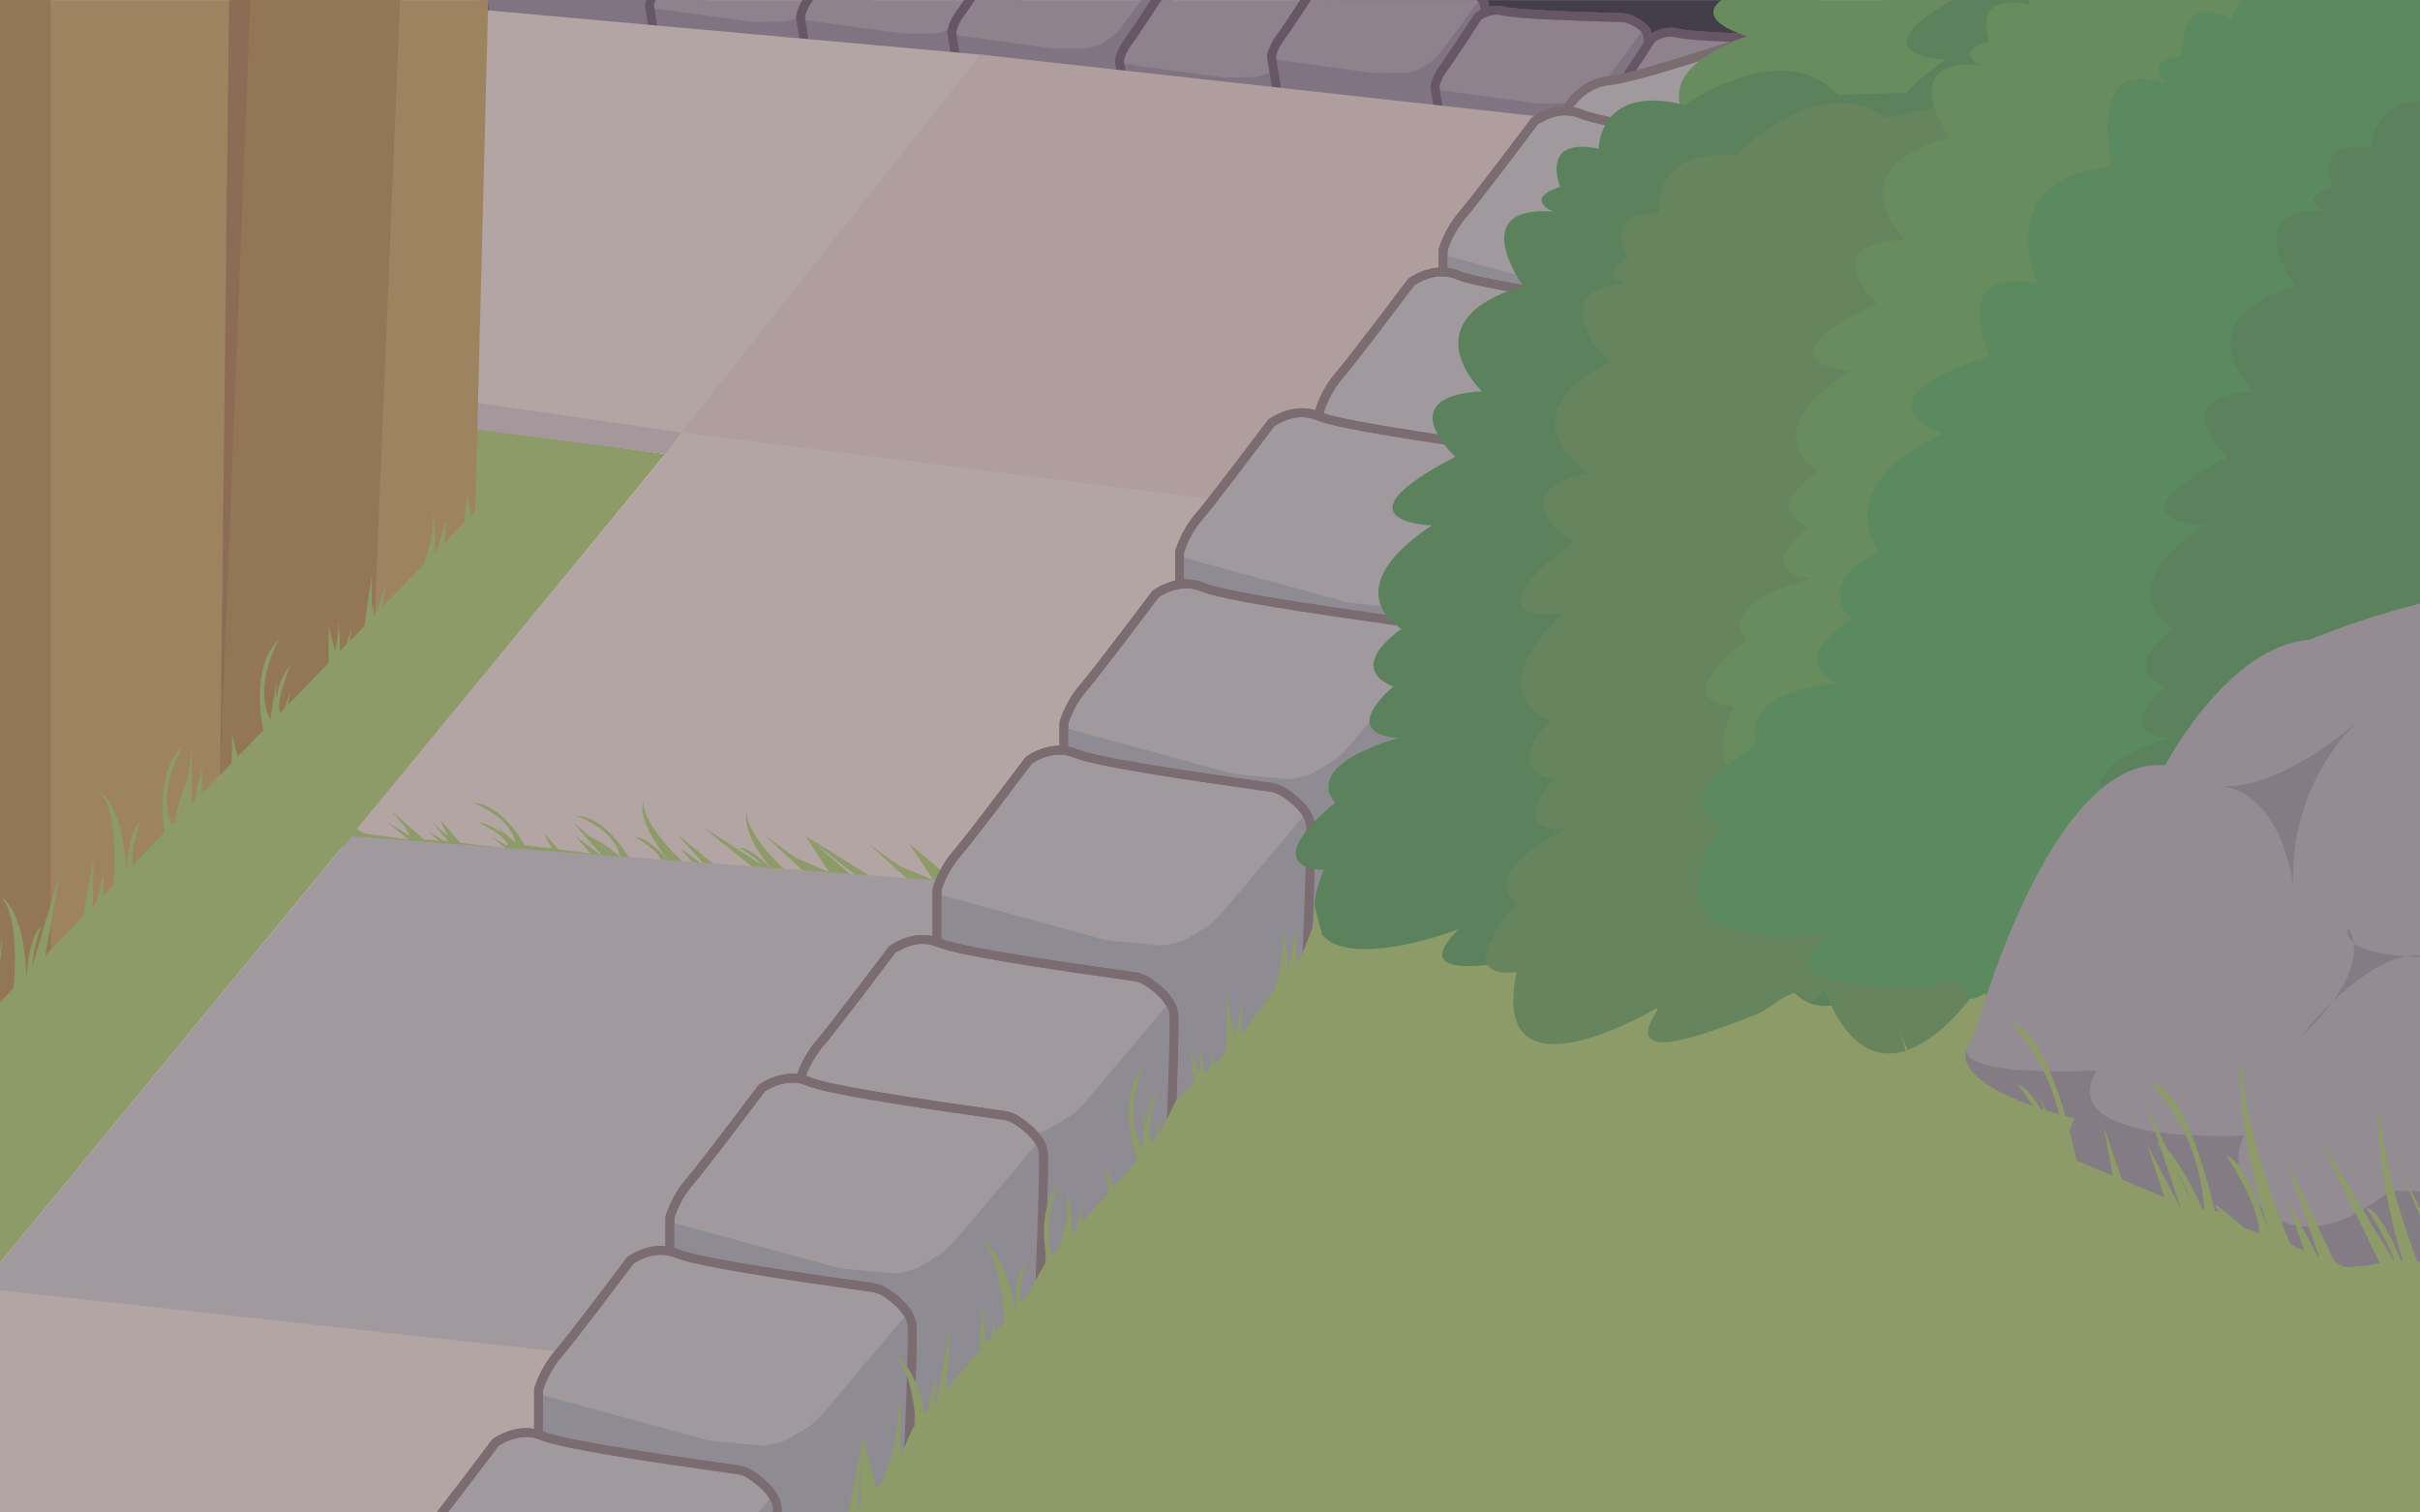 <?xml version="1.0" encoding="UTF-8"?>
<svg id="Layer_1" data-name="Layer 1" xmlns="http://www.w3.org/2000/svg" xmlns:xlink="http://www.w3.org/1999/xlink" viewBox="0 0 1920 1200">
  <defs>
    <style>
      .cls-1 {
        fill: #9e8361;
      }

      .cls-1, .cls-2, .cls-3, .cls-4, .cls-5, .cls-6, .cls-7, .cls-8, .cls-9, .cls-10, .cls-11, .cls-12, .cls-13, .cls-14, .cls-15, .cls-16, .cls-17, .cls-18, .cls-19, .cls-20, .cls-21 {
        stroke-width: 0px;
      }

      .cls-2 {
        fill: #5b8960;
      }

      .cls-3 {
        fill: #807482;
      }

      .cls-4 {
        fill: #b2a5a3;
      }

      .cls-5 {
        fill: #7a6c70;
      }

      .cls-6 {
        fill: #b09e9e;
      }

      .cls-7 {
        fill: none;
      }

      .cls-8 {
        fill: #665666;
      }

      .cls-9 {
        fill: #698c5f;
      }

      .cls-10 {
        fill: #a0999d;
      }

      .cls-11 {
        fill: #847c84;
      }

      .cls-12 {
        fill: #8c9b67;
      }

      .cls-13 {
        fill: #5b825d;
      }

      .cls-14 {
        fill: #8f8b93;
      }

      .cls-15 {
        fill: #66845d;
      }

      .cls-22 {
        clip-path: url(#clippath);
      }

      .cls-16 {
        fill: #8e828d;
      }

      .cls-17 {
        fill: #937655;
      }

      .cls-18 {
        fill: #433e49;
      }

      .cls-19 {
        fill: #8c6c54;
      }

      .cls-20 {
        fill: #a5989c;
      }

      .cls-21 {
        fill: #938d93;
      }
    </style>
    <clipPath id="clippath">
      <rect class="cls-7" y=".04" width="1920" height="1199.96"/>
    </clipPath>
  </defs>
  <g class="cls-22">
    <g>
      <rect class="cls-18" x="1060.01" y="-51.58" width="384.81" height="133.62"/>
      <g>
        <g>
          <g>
            <path class="cls-16" d="m392.02,53.32l-11.42-71.27c.33-1.75,1.84-8.34,6.62-14.52,4.7-6.07,24.68-36.75,27.55-41.16,1.45-1.1,7.34-5.15,14.91-5.15,1.83,0,3.65.24,5.43.7,9.87,2.59,52.93,4.07,89.34,5.07l4.74.13c2.11.06,4.21.51,6.07,1.31,7.97,3.42,13.19,7.76,13.96,11.62,1.95,9.78,6.69,52.33,7.59,60.48l-56.8,77.8-108-25.02Z"/>
            <path class="cls-5" d="m429.68-82.27v7s0,0,0,0c1.52,0,3.05.2,4.54.59,10.21,2.68,53.53,4.18,90.12,5.18,1.89.05,3.49.1,4.75.13,1.68.05,3.34.4,4.79,1.03,7.63,3.27,11.48,6.92,11.91,9.09,1.83,9.2,6.22,48.18,7.4,58.83l-54.63,74.83-103.46-23.97-10.95-68.31c.46-2.06,1.94-7.42,5.84-12.45,4.62-5.97,23.49-34.9,27.36-40.85,1.72-1.2,6.47-4.1,12.33-4.1v-7m0,0c-10.22,0-17.53,6.26-17.53,6.26,0,0-22.77,35.04-27.69,41.4-6.25,8.08-7.4,16.64-7.4,16.64l11.89,74.16,112.55,26.07L560.45,1.51s-5.59-51.08-7.79-62.13c-1.38-6.94-10.62-11.85-16.02-14.16-2.3-.99-4.81-1.52-7.35-1.59-15.39-.44-81.6-2.01-93.3-5.09-2.2-.58-4.31-.82-6.32-.82h0Z"/>
          </g>
          <polygon class="cls-3" points="502.45 78.9 390.16 53.67 378.92 -16.15 553.52 7.84 502.45 78.9"/>
          <path class="cls-3" d="m510.09,64.81L558.73.96l-10.75-67.04-29.65,40.05c-2.98,3.95-6.83,9.7-11.31,12.38l-7.37,4.9c-3.08,1.84-7.88,3.21-11.59,3.8l-51.27.6,73.29,69.16Z"/>
          <path class="cls-8" d="m429.68-82.27v7s0,0,0,0c1.52,0,3.05.2,4.54.59,10.21,2.68,53.53,4.18,90.12,5.18,1.89.05,3.49.1,4.75.13,1.68.05,3.34.4,4.79,1.03,7.63,3.27,11.48,6.92,11.91,9.09,1.83,9.2,6.22,48.18,7.4,58.83l-54.63,74.83-103.46-23.97-10.95-68.31c.46-2.06,1.94-7.42,5.84-12.45,4.62-5.97,23.49-34.9,27.36-40.85,1.72-1.2,6.47-4.1,12.33-4.1v-7m0,0c-10.22,0-17.53,6.26-17.53,6.26,0,0-22.77,35.04-27.69,41.4-6.25,8.08-7.4,16.64-7.4,16.64l11.89,74.16,112.55,26.07L560.45,1.51s-5.59-51.08-7.79-62.13c-1.38-6.94-10.62-11.85-16.02-14.16-2.3-.99-4.81-1.52-7.35-1.59-15.39-.44-81.6-2.01-93.3-5.09-2.2-.58-4.31-.82-6.32-.82h0Z"/>
        </g>
        <g>
          <g>
            <path class="cls-16" d="m526.62,75.37l-11.42-71.27c.33-1.75,1.84-8.34,6.62-14.52,4.7-6.07,24.68-36.75,27.55-41.16,1.45-1.1,7.34-5.15,14.91-5.15,1.83,0,3.65.24,5.43.7,9.87,2.59,52.93,4.07,89.34,5.07l4.75.13c2.11.06,4.21.51,6.07,1.31,7.97,3.42,13.19,7.76,13.96,11.62,1.95,9.78,6.69,52.33,7.59,60.48l-56.8,77.8-108-25.02Z"/>
            <path class="cls-5" d="m564.29-60.23v7s0,0,0,0c1.52,0,3.05.2,4.54.59,10.21,2.68,53.53,4.18,90.12,5.18,1.89.05,3.49.1,4.75.13,1.68.05,3.34.4,4.79,1.03,7.63,3.27,11.48,6.92,11.91,9.09,1.83,9.2,6.22,48.18,7.4,58.83l-54.63,74.83-103.46-23.97-10.95-68.31c.46-2.06,1.94-7.42,5.84-12.45,4.62-5.97,23.49-34.9,27.36-40.85,1.72-1.2,6.47-4.1,12.33-4.1v-7m0,0c-10.22,0-17.53,6.26-17.53,6.26,0,0-22.77,35.04-27.69,41.4-6.25,8.08-7.4,16.64-7.4,16.64l11.89,74.16,112.55,26.07,58.96-80.76s-5.59-51.08-7.79-62.13c-1.38-6.94-10.62-11.85-16.02-14.16-2.3-.99-4.81-1.52-7.35-1.59-15.39-.44-81.6-2.01-93.3-5.09-2.2-.58-4.31-.82-6.32-.82h0Z"/>
          </g>
          <polygon class="cls-3" points="637.06 100.95 524.77 75.72 513.53 5.9 688.12 29.89 637.06 100.95"/>
          <path class="cls-3" d="m644.69,86.85l48.65-63.85-10.75-67.04-29.65,40.05c-2.98,3.95-6.83,9.7-11.31,12.38l-7.37,4.9c-3.08,1.84-7.88,3.21-11.59,3.8l-51.27.6,73.29,69.16Z"/>
          <path class="cls-8" d="m564.29-60.23v7s0,0,0,0c1.52,0,3.05.2,4.54.59,10.21,2.68,53.53,4.18,90.12,5.18,1.89.05,3.49.1,4.75.13,1.68.05,3.34.4,4.79,1.03,7.63,3.27,11.48,6.92,11.91,9.09,1.83,9.2,6.22,48.18,7.4,58.83l-54.63,74.83-103.46-23.97-10.95-68.31c.46-2.06,1.94-7.42,5.84-12.45,4.62-5.97,23.49-34.9,27.36-40.85,1.72-1.2,6.47-4.1,12.33-4.1v-7m0,0c-10.22,0-17.53,6.26-17.53,6.26,0,0-22.77,35.04-27.69,41.4-6.25,8.08-7.4,16.64-7.4,16.64l11.89,74.16,112.55,26.07,58.96-80.76s-5.59-51.08-7.79-62.13c-1.38-6.94-10.62-11.85-16.02-14.16-2.3-.99-4.81-1.52-7.35-1.59-15.39-.44-81.6-2.01-93.3-5.09-2.2-.58-4.31-.82-6.32-.82h0Z"/>
        </g>
        <g>
          <g>
            <path class="cls-16" d="m646.47,84.7l-11.42-71.27c.33-1.75,1.84-8.34,6.62-14.52,4.7-6.07,24.68-36.75,27.55-41.16,1.45-1.1,7.34-5.15,14.91-5.15,1.83,0,3.65.24,5.43.7,9.87,2.59,52.91,4.07,89.31,5.07l4.77.13c2.11.06,4.21.51,6.07,1.31,7.97,3.42,13.19,7.76,13.96,11.62,1.95,9.78,6.69,52.33,7.59,60.48l-56.8,77.8-108-25.02Z"/>
            <path class="cls-5" d="m684.13-50.89v7s0,0,0,0c1.52,0,3.05.2,4.54.59,10.21,2.68,53.53,4.18,90.12,5.18,1.89.05,3.49.1,4.75.13,1.68.05,3.34.4,4.79,1.03,7.63,3.27,11.48,6.92,11.91,9.09,1.83,9.2,6.22,48.18,7.4,58.83l-54.63,74.83-103.46-23.97-10.95-68.31c.46-2.06,1.94-7.42,5.84-12.45,4.62-5.97,23.49-34.9,27.36-40.85,1.72-1.2,6.47-4.1,12.33-4.1v-7m0,0c-10.22,0-17.53,6.26-17.53,6.26,0,0-22.77,35.04-27.69,41.4-6.25,8.08-7.4,16.64-7.4,16.64l11.89,74.16,112.55,26.07,58.96-80.76s-5.59-51.08-7.79-62.13c-1.38-6.94-10.62-11.85-16.02-14.16-2.3-.99-4.81-1.52-7.35-1.59-15.39-.44-81.6-2.01-93.3-5.09-2.2-.58-4.31-.82-6.32-.82h0Z"/>
          </g>
          <polygon class="cls-3" points="756.91 110.28 644.61 85.05 633.37 15.23 807.97 39.22 756.91 110.28"/>
          <path class="cls-3" d="m764.54,96.19l48.65-63.85-10.75-67.04-29.65,40.05c-2.98,3.95-6.83,9.7-11.31,12.38l-7.37,4.9c-3.08,1.84-7.88,3.21-11.59,3.8l-51.27.6,73.29,69.16Z"/>
          <path class="cls-8" d="m684.13-50.89v7s0,0,0,0c1.52,0,3.05.2,4.54.59,10.21,2.68,53.53,4.18,90.12,5.18,1.89.05,3.49.1,4.75.13,1.68.05,3.34.4,4.79,1.03,7.63,3.27,11.48,6.92,11.91,9.09,1.83,9.2,6.22,48.18,7.4,58.83l-54.63,74.83-103.46-23.97-10.95-68.31c.46-2.06,1.94-7.42,5.84-12.45,4.62-5.97,23.49-34.9,27.36-40.85,1.72-1.2,6.47-4.1,12.33-4.1v-7m0,0c-10.22,0-17.53,6.26-17.53,6.26,0,0-22.77,35.04-27.69,41.4-6.25,8.08-7.4,16.64-7.4,16.64l11.89,74.16,112.55,26.07,58.96-80.76s-5.59-51.08-7.79-62.13c-1.38-6.94-10.62-11.85-16.02-14.16-2.3-.99-4.81-1.52-7.35-1.59-15.39-.44-81.6-2.01-93.3-5.09-2.2-.58-4.31-.82-6.32-.82h0Z"/>
        </g>
        <g>
          <g>
            <path class="cls-16" d="m766.46,96.65l-11.42-71.27c.33-1.75,1.84-8.34,6.62-14.52,4.7-6.07,24.68-36.75,27.55-41.16,1.45-1.1,7.34-5.15,14.91-5.15,1.83,0,3.65.24,5.43.7,9.87,2.59,52.91,4.07,89.31,5.07l4.77.13c2.11.06,4.21.51,6.07,1.31,7.97,3.42,13.19,7.76,13.96,11.62,1.95,9.78,6.69,52.33,7.59,60.48l-56.8,77.8-108-25.02Z"/>
            <path class="cls-5" d="m804.13-38.94v7s0,0,0,0c1.52,0,3.05.2,4.54.59,10.21,2.68,53.53,4.18,90.12,5.18,1.89.05,3.49.1,4.75.13,1.68.05,3.34.4,4.79,1.03,7.63,3.27,11.48,6.92,11.91,9.09,1.83,9.2,6.22,48.18,7.4,58.83l-54.63,74.83-103.46-23.97-10.95-68.31c.46-2.06,1.94-7.42,5.84-12.45,4.62-5.97,23.49-34.9,27.36-40.85,1.72-1.2,6.47-4.1,12.33-4.1v-7m0,0c-10.22,0-17.53,6.26-17.53,6.26,0,0-22.77,35.04-27.69,41.4-6.25,8.08-7.4,16.64-7.4,16.64l11.89,74.16,112.55,26.07,58.96-80.76s-5.59-51.08-7.79-62.13c-1.38-6.94-10.62-11.85-16.02-14.16-2.3-.99-4.81-1.52-7.35-1.59-15.39-.44-81.6-2.01-93.3-5.09-2.2-.58-4.31-.82-6.32-.82h0Z"/>
          </g>
          <polygon class="cls-3" points="876.9 122.24 764.61 97 753.37 27.19 927.96 51.18 876.9 122.24"/>
          <path class="cls-3" d="m884.53,108.14l48.65-63.85-10.75-67.04-29.65,40.05c-2.98,3.95-6.83,9.7-11.31,12.38l-7.37,4.9c-3.08,1.84-7.88,3.21-11.59,3.8l-51.27.6,73.29,69.16Z"/>
          <path class="cls-8" d="m804.13-38.94v7s0,0,0,0c1.52,0,3.05.2,4.54.59,10.21,2.68,53.53,4.18,90.12,5.18,1.89.05,3.49.1,4.75.13,1.68.05,3.34.4,4.79,1.03,7.63,3.27,11.48,6.92,11.91,9.09,1.83,9.2,6.22,48.18,7.4,58.83l-54.63,74.83-103.46-23.97-10.95-68.31c.46-2.06,1.94-7.42,5.84-12.45,4.62-5.97,23.49-34.9,27.36-40.85,1.72-1.2,6.47-4.1,12.33-4.1v-7m0,0c-10.22,0-17.53,6.26-17.53,6.26,0,0-22.77,35.04-27.69,41.4-6.25,8.08-7.4,16.64-7.4,16.64l11.89,74.16,112.55,26.07,58.96-80.76s-5.59-51.08-7.79-62.13c-1.38-6.94-10.62-11.85-16.02-14.16-2.3-.99-4.81-1.52-7.35-1.59-15.39-.44-81.6-2.01-93.3-5.09-2.2-.58-4.31-.82-6.32-.82h0Z"/>
        </g>
        <g>
          <g>
            <path class="cls-16" d="m899.49,119.45l-11.42-71.27c.33-1.75,1.84-8.34,6.62-14.52,4.7-6.07,24.68-36.75,27.55-41.16,1.45-1.1,7.34-5.15,14.91-5.15,1.83,0,3.65.24,5.43.7,9.87,2.59,52.93,4.07,89.34,5.07l4.75.13c2.11.06,4.21.51,6.07,1.31,7.97,3.42,13.19,7.76,13.96,11.62,1.95,9.78,6.69,52.33,7.59,60.48l-56.8,77.8-108-25.02Z"/>
            <path class="cls-5" d="m937.15-16.15v7s0,0,0,0c1.52,0,3.05.2,4.54.59,10.21,2.68,53.53,4.18,90.12,5.18,1.89.05,3.49.1,4.75.13,1.68.05,3.34.4,4.79,1.03,7.63,3.27,11.48,6.92,11.91,9.09,1.83,9.2,6.22,48.18,7.4,58.83l-54.63,74.83-103.46-23.97-10.95-68.31c.46-2.06,1.94-7.42,5.84-12.45,4.62-5.97,23.49-34.9,27.36-40.85,1.72-1.2,6.47-4.1,12.33-4.1v-7m0,0c-10.22,0-17.53,6.26-17.53,6.26,0,0-22.77,35.04-27.69,41.4-6.25,8.08-7.4,16.64-7.4,16.64l11.89,74.16,112.55,26.07,58.96-80.76s-5.59-51.08-7.79-62.13c-1.38-6.94-10.62-11.85-16.02-14.16-2.3-.99-4.81-1.52-7.35-1.59-15.39-.44-81.6-2.01-93.3-5.09-2.2-.58-4.31-.82-6.32-.82h0Z"/>
          </g>
          <polygon class="cls-3" points="1009.92 145.03 897.63 119.8 886.39 49.98 1060.98 73.97 1009.92 145.03"/>
          <path class="cls-3" d="m1017.55,130.93l48.65-63.85L1055.45.04l-29.65,40.05c-2.98,3.95-6.83,9.7-11.31,12.38l-7.37,4.9c-3.08,1.84-7.88,3.21-11.59,3.8l-51.27.6,73.29,69.16Z"/>
          <path class="cls-8" d="m937.15-16.15v7s0,0,0,0c1.52,0,3.05.2,4.54.59,10.21,2.68,53.53,4.18,90.12,5.18,1.89.05,3.49.1,4.75.13,1.68.05,3.34.4,4.79,1.03,7.63,3.27,11.48,6.92,11.91,9.09,1.83,9.2,6.22,48.18,7.4,58.83l-54.63,74.83-103.46-23.97-10.95-68.31c.46-2.06,1.94-7.42,5.84-12.45,4.62-5.97,23.49-34.9,27.36-40.85,1.72-1.2,6.47-4.1,12.33-4.1v-7m0,0c-10.22,0-17.53,6.26-17.53,6.26,0,0-22.77,35.04-27.69,41.4-6.25,8.08-7.4,16.64-7.4,16.64l11.89,74.16,112.55,26.07,58.96-80.76s-5.59-51.08-7.79-62.13c-1.38-6.94-10.62-11.85-16.02-14.16-2.3-.99-4.81-1.52-7.35-1.59-15.39-.44-81.6-2.01-93.3-5.09-2.2-.58-4.31-.82-6.32-.82h0Z"/>
        </g>
        <g>
          <g>
            <path class="cls-16" d="m1020.2,116.08l-11.42-71.27c.33-1.75,1.84-8.34,6.62-14.52,4.7-6.07,24.68-36.75,27.55-41.16,1.45-1.1,7.33-5.15,14.91-5.15,1.83,0,3.65.24,5.43.7,9.87,2.59,52.93,4.07,89.34,5.07l4.75.13c2.11.06,4.21.51,6.07,1.31,7.97,3.42,13.19,7.76,13.96,11.62,1.95,9.78,6.69,52.33,7.59,60.48l-56.8,77.8-108-25.02Z"/>
            <path class="cls-5" d="m1057.87-19.52v7s0,0,0,0c1.52,0,3.05.2,4.54.59,10.21,2.68,53.53,4.18,90.12,5.18,1.89.05,3.49.1,4.75.13,1.68.05,3.34.4,4.79,1.03,7.63,3.27,11.48,6.92,11.91,9.09,1.83,9.2,6.22,48.18,7.4,58.83l-54.63,74.83-103.46-23.97-10.95-68.31c.46-2.06,1.94-7.42,5.84-12.45,4.62-5.97,23.49-34.9,27.36-40.85,1.72-1.2,6.47-4.1,12.33-4.1v-7m0,0c-10.22,0-17.53,6.26-17.53,6.26,0,0-22.77,35.04-27.69,41.4-6.25,8.08-7.4,16.64-7.4,16.64l11.89,74.16,112.55,26.07,58.96-80.76s-5.59-51.08-7.79-62.13c-1.38-6.94-10.62-11.85-16.02-14.16-2.3-.99-4.81-1.52-7.35-1.59-15.39-.44-81.6-2.01-93.3-5.09-2.2-.58-4.31-.82-6.32-.82h0Z"/>
          </g>
          <polygon class="cls-3" points="1130.64 141.66 1018.35 116.43 1007.11 46.61 1181.7 70.6 1130.64 141.66"/>
          <path class="cls-3" d="m1138.27,127.56l48.65-63.85-10.75-67.04-29.65,40.05c-2.98,3.95-6.83,9.7-11.31,12.38l-7.37,4.9c-3.08,1.84-7.88,3.21-11.59,3.8l-51.27.6,73.29,69.16Z"/>
          <path class="cls-8" d="m1057.87-19.52v7s0,0,0,0c1.52,0,3.05.2,4.54.59,10.21,2.68,53.53,4.18,90.12,5.18,1.89.05,3.49.1,4.75.13,1.68.05,3.34.4,4.79,1.03,7.63,3.27,11.48,6.92,11.91,9.09,1.83,9.2,6.22,48.18,7.4,58.83l-54.63,74.83-103.46-23.97-10.95-68.31c.46-2.06,1.94-7.42,5.84-12.45,4.62-5.97,23.49-34.9,27.36-40.85,1.72-1.2,6.47-4.1,12.33-4.1v-7m0,0c-10.22,0-17.53,6.26-17.53,6.26,0,0-22.77,35.04-27.69,41.4-6.25,8.08-7.4,16.64-7.4,16.64l11.89,74.16,112.55,26.07,58.96-80.76s-5.59-51.08-7.79-62.13c-1.38-6.94-10.62-11.85-16.02-14.16-2.3-.99-4.81-1.52-7.35-1.59-15.39-.44-81.6-2.01-93.3-5.09-2.2-.58-4.31-.82-6.32-.82h0Z"/>
        </g>
        <g>
          <g>
            <path class="cls-16" d="m1149.79,140.17l-11.43-71.27c.33-1.75,1.84-8.34,6.63-14.52,4.7-6.07,24.68-36.75,27.55-41.16,1.45-1.1,7.34-5.15,14.91-5.15,1.83,0,3.65.24,5.43.7,9.87,2.59,52.93,4.07,89.34,5.07l4.75.13c2.11.06,4.21.51,6.07,1.31,7.97,3.42,13.19,7.76,13.96,11.62,1.95,9.78,6.69,52.33,7.59,60.48l-56.8,77.8-108-25.02Z"/>
            <path class="cls-5" d="m1187.46,4.58v7s0,0,0,0c1.52,0,3.05.2,4.54.59,10.21,2.68,53.53,4.18,90.12,5.18,1.89.05,3.49.1,4.75.13,1.68.05,3.34.4,4.79,1.03,7.63,3.27,11.48,6.92,11.91,9.09,1.83,9.2,6.22,48.18,7.4,58.83l-54.63,74.83-103.46-23.97-10.95-68.33c.44-2.03,1.91-7.36,5.84-12.44,4.62-5.97,23.49-34.9,27.36-40.85,1.72-1.2,6.47-4.1,12.33-4.1v-7m0,0c-10.22,0-17.53,6.26-17.53,6.26,0,0-22.77,35.04-27.69,41.4-6.26,8.08-7.4,16.64-7.4,16.64l11.89,74.16,112.55,26.07,58.96-80.76s-5.59-51.08-7.79-62.13c-1.38-6.94-10.62-11.85-16.02-14.16-2.3-.99-4.81-1.52-7.35-1.59-15.39-.44-81.6-2.01-93.3-5.09-2.2-.58-4.31-.82-6.32-.82h0Z"/>
          </g>
          <polygon class="cls-3" points="1260.23 165.76 1147.94 140.52 1136.7 70.71 1311.29 94.7 1260.23 165.76"/>
          <path class="cls-3" d="m1267.86,151.66l48.65-63.85-10.75-67.04-29.65,40.05c-2.98,3.95-6.83,9.7-11.31,12.38l-7.37,4.9c-3.08,1.84-7.88,3.21-11.59,3.8l-51.27.6,73.29,69.16Z"/>
          <path class="cls-8" d="m1187.46,4.58v7s0,0,0,0c1.52,0,3.05.2,4.54.59,10.21,2.68,53.53,4.18,90.12,5.18,1.89.05,3.49.1,4.75.13,1.68.05,3.34.4,4.79,1.03,7.63,3.27,11.48,6.92,11.91,9.09,1.83,9.2,6.22,48.18,7.4,58.83l-54.63,74.83-103.46-23.97-10.95-68.33c.44-2.03,1.91-7.36,5.84-12.44,4.62-5.97,23.49-34.9,27.36-40.85,1.72-1.2,6.47-4.1,12.33-4.1v-7m0,0c-10.22,0-17.53,6.26-17.53,6.26,0,0-22.77,35.04-27.69,41.4-6.26,8.08-7.4,16.64-7.4,16.64l11.89,74.16,112.55,26.07,58.96-80.76s-5.59-51.08-7.79-62.13c-1.38-6.94-10.62-11.85-16.02-14.16-2.3-.99-4.81-1.52-7.35-1.59-15.39-.44-81.6-2.01-93.3-5.09-2.2-.58-4.31-.82-6.32-.82h0Z"/>
        </g>
        <g>
          <g>
            <path class="cls-16" d="m1287.65,157.64l-11.43-71.27c.33-1.75,1.84-8.34,6.63-14.52,4.7-6.07,24.68-36.75,27.55-41.16,1.45-1.1,7.34-5.15,14.91-5.15,1.83,0,3.65.24,5.43.7,9.87,2.59,52.93,4.07,89.34,5.07l4.75.13c2.11.06,4.21.51,6.07,1.31,7.97,3.42,13.19,7.76,13.96,11.62,1.95,9.78,6.69,52.33,7.59,60.48l-56.8,77.8-108-25.02Z"/>
            <path class="cls-5" d="m1325.31,22.05v7s0,0,0,0c1.52,0,3.05.2,4.54.59,10.21,2.68,53.53,4.18,90.12,5.18,1.89.05,3.49.1,4.75.13,1.68.05,3.34.4,4.79,1.03,7.63,3.27,11.48,6.92,11.91,9.09,1.83,9.2,6.22,48.18,7.4,58.83l-54.63,74.83-103.46-23.97-10.95-68.33c.44-2.03,1.91-7.36,5.84-12.44,4.62-5.97,23.49-34.9,27.36-40.85,1.72-1.2,6.47-4.1,12.33-4.1v-7m0,0c-10.22,0-17.53,6.26-17.53,6.26,0,0-22.77,35.04-27.69,41.4-6.26,8.08-7.4,16.64-7.4,16.64l11.89,74.16,112.55,26.07,58.96-80.76s-5.59-51.08-7.79-62.13c-1.38-6.94-10.62-11.85-16.02-14.16-2.3-.99-4.81-1.52-7.35-1.59-15.39-.44-81.6-2.01-93.3-5.09-2.2-.58-4.31-.82-6.32-.82h0Z"/>
          </g>
          <polygon class="cls-3" points="1398.09 183.22 1285.79 157.99 1274.55 88.17 1449.15 112.16 1398.09 183.22"/>
          <path class="cls-3" d="m1405.72,169.13l48.65-63.85-10.75-67.04-29.65,40.05c-2.98,3.95-6.83,9.7-11.31,12.38l-7.37,4.9c-3.08,1.84-7.88,3.21-11.59,3.8l-51.27.6,73.29,69.16Z"/>
          <path class="cls-8" d="m1325.31,22.05v7s0,0,0,0c1.52,0,3.05.2,4.54.59,10.21,2.68,53.53,4.18,90.12,5.18,1.89.05,3.49.1,4.75.13,1.68.05,3.34.4,4.79,1.03,7.63,3.27,11.48,6.92,11.91,9.09,1.83,9.2,6.22,48.18,7.4,58.83l-54.63,74.83-103.46-23.97-10.95-68.33c.44-2.03,1.91-7.36,5.84-12.44,4.62-5.97,23.49-34.9,27.36-40.85,1.72-1.2,6.47-4.1,12.33-4.1v-7m0,0c-10.22,0-17.53,6.26-17.53,6.26,0,0-22.77,35.04-27.69,41.4-6.26,8.08-7.4,16.64-7.4,16.64l11.89,74.16,112.55,26.07,58.96-80.76s-5.59-51.08-7.79-62.13c-1.38-6.94-10.62-11.85-16.02-14.16-2.3-.99-4.81-1.52-7.35-1.59-15.39-.44-81.6-2.01-93.3-5.09-2.2-.58-4.31-.82-6.32-.82h0Z"/>
        </g>
      </g>
      <polygon class="cls-12" points="-165.8 1055.08 -68.28 1087.19 527.97 360.13 -107.41 270.78 -165.8 1055.08"/>
      <polygon class="cls-4" points="1235.76 100.96 1004.5 423.2 985.87 420.73 402.86 1216.94 -180.06 1220.28 527.97 360.13 262.2 324.96 286.87 -.79 778.9 43.43 1235.76 100.96"/>
      <g>
        <path class="cls-12" d="m677.1,695.68l-17.51-15.09-20.87-17.99,18.99,29.33-25.66-10.99s-12.49-8.35-22.61-16.52c-10.12-8.18,28.39,27.06,28.39,27.06l-26.14-.71-54.87-35.24,45.82,36.96-59.8-7.56s-33.56-30.48-32.5-49.16c0,0-6.59,14.85,21.19,48.27,0,0-16.18-19.68-27.95-20.14,0,0,27.52,15.79,19.17,22.18l-36.64-7.08-30.88-26.1,23.06,26.68-21.74-16.16,11.8,13.66-52.17-6.53s-17.42-32.91-41.33-33.61c0,0,30.28,10.22,34.53,33.01,0,0-19.15-17.46-29.14-17.14,0,0,27.62,13.02,21.44,20.31l-36.58-4.45-16.2-18.74,8.82,17.9-21.28-1.79-25.91-22.55,19.28,22.31-22.41-13.19,16.69,13.55-34.3-4.75s-19.17-8.65-29.37-22.31c0,0,9.11,14.6,19.42,22.65l-22.25-14.24,14.24,13.83-16.6-1.7-16.58-15.47,17.08,26.51,439.3,45.78-17.95-20.77Z"/>
        <path class="cls-12" d="m760.04,701.73l-17.72-14.84-21.12-17.69,19.4,29.06-25.81-10.63s-12.6-8.17-22.84-16.2,28.77,26.66,28.77,26.66l-26.14-.34-55.36-34.46,46.34,36.31-59.9-6.71s-33.99-30.01-33.19-48.69c0,0-6.38,14.94,21.87,47.96,0,0-16.46-19.45-28.23-19.74,0,0,27.74,15.4,19.48,21.91l-36.73-6.56-31.25-25.66,23.43,26.35-21.97-15.86,11.99,13.49-52.26-5.79s-17.89-32.66-41.8-33.02c0,0,30.42,9.8,35,32.52,0,0-19.39-17.18-29.38-16.73,0,0,27.8,12.63,21.72,20l-36.64-3.93-16.46-18.51,9.07,17.78-21.3-1.49-26.22-22.18,19.6,22.03-22.59-12.87,16.88,13.31-34.36-4.26s-19.29-8.38-29.68-21.89c0,0,9.31,14.47,19.74,22.37l-22.45-13.93,14.44,13.62-16.62-1.47-16.8-15.24,17.45,26.27,439.91,39.58-18.24-20.52Z"/>
      </g>
      <polygon class="cls-20" points="527.97 360.13 364.64 338.97 365.26 317.72 540.52 343.11 527.97 360.13"/>
      <polygon class="cls-1" points="377.05 405.36 -96.75 895.28 -82.29 -70.89 389.31 -76.14 377.05 405.36"/>
      <polygon class="cls-19" points="275.11 508.04 174.66 614.64 182.25 -40.48 301.39 -40.48 275.11 508.04"/>
      <polygon class="cls-17" points="297.3 488.19 174.66 614.64 204.44 -149.45 323.58 -149.45 297.3 488.19"/>
      <polygon class="cls-17" points="40.34 753.32 -82.29 879.77 -82.29 -56.44 40.34 -56.44 40.34 753.32"/>
      <polygon class="cls-6" points="540.52 343.11 985.91 399.1 1235.76 94.01 777.81 43.33 540.52 343.11"/>
      <polygon class="cls-10" points="-15.98 1021.89 493.77 1077.89 770.07 700.55 279.22 663.46 -15.98 1021.89"/>
      <g>
        <g>
          <g>
            <path class="cls-10" d="m1225.12,211.37c-.63-2.64-3.58-16.75.56-32.51,3.72-14.13,16.04-84.54,17.38-92.2,1.69-2.97,12.8-20.97,34.8-22.91,21.44-1.9,122.32-35.74,160.3-48.48,3.36-1.13,6.22-2.09,8.47-2.84,3.52-1.17,7.16-1.77,10.83-1.77.66,0,1.33.02,1.99.06,8.51.51,29.08,2.86,36.17,13.58,11.25,17,54.1,94.93,59.88,105.46l-41.8,179.9-213.04,25.25-75.54-123.54Z"/>
            <path class="cls-5" d="m1457.45,14.16h0c.59,0,1.19.02,1.78.05,16.88,1.02,29.08,5.4,33.46,12.02,10.82,16.37,51.33,89.92,59.09,104.04l-40.94,176.21-208.37,24.69-74.08-121.15c-.75-3.35-3.08-16,.67-30.27,3.67-13.95,15.57-81.77,17.34-91.9,2.22-3.79,12.26-18.9,31.76-20.62,19.37-1.71,96.27-26.9,161.1-48.65,3.36-1.13,6.22-2.09,8.47-2.84,3.16-1.05,6.43-1.59,9.72-1.59m0-7c-4.06,0-8.1.67-11.93,1.95-27.41,9.15-145.06,49.13-167.97,51.16-26.2,2.32-37.84,25.23-37.84,25.23,0,0-13.56,77.83-17.42,92.48-4.89,18.6-.44,34.77-.44,34.77l76.99,125.91,217.7-25.8,42.66-183.6s-48.45-88.39-60.67-106.88c-7.68-11.61-27.64-14.47-38.88-15.15-.73-.04-1.47-.07-2.2-.07h0Z"/>
          </g>
          <polygon class="cls-14" points="1515.7 306.15 1299.08 333.3 1226.52 214.8 1551.79 145.14 1515.7 306.15"/>
          <path class="cls-14" d="m1518.47,275.82l37.3-146.46-69.6-113.82-21.89,91.31c-2.25,9.04-4.67,21.89-10.53,29.61l-9.26,13.6c-4.02,5.3-11.44,10.87-17.51,14.33l-89.73,34.23,181.22,77.2Z"/>
          <path class="cls-5" d="m1457.45,14.16h0c.59,0,1.19.02,1.78.05,16.88,1.02,29.08,5.4,33.46,12.02,10.82,16.37,51.33,89.92,59.09,104.04l-40.94,176.21-208.37,24.69-74.08-121.15c-.75-3.35-3.08-16,.67-30.27,3.67-13.95,15.57-81.77,17.34-91.9,2.22-3.79,12.26-18.9,31.76-20.62,19.37-1.71,96.27-26.9,161.1-48.65,3.36-1.13,6.22-2.09,8.47-2.84,3.16-1.05,6.43-1.59,9.72-1.59m0-7c-4.06,0-8.1.67-11.93,1.95-27.41,9.15-145.06,49.13-167.97,51.16-26.2,2.32-37.84,25.23-37.84,25.23,0,0-13.56,77.83-17.42,92.48-4.89,18.6-.44,34.77-.44,34.77l76.99,125.91,217.7-25.8,42.66-183.6s-48.45-88.39-60.67-106.88c-7.68-11.61-27.64-14.47-38.88-15.15-.73-.04-1.47-.07-2.2-.07h0Z"/>
        </g>
        <g>
          <g>
            <path class="cls-10" d="m1445.57,262.31l-19.06-139.64c.39-2.58,2.86-16.92,11.86-30.51,7.99-12.07,42.79-74.37,46.42-80.88,1.97-1.84,13.11-11.56,27.54-11.56,2.9,0,5.81.4,8.64,1.18,18.39,5.08,113.22,5.48,148.92,5.63,3.16.01,5.84.02,7.95.04,3.81.02,7.45.83,10.82,2.4,8.38,3.92,22.73,12.24,24.73,23.99,3.34,19.59,11.48,106.84,12.52,118.02l-97.09,155.32-183.25-43.99Z"/>
            <path class="cls-5" d="m1512.34,3.22c2.59,0,5.18.35,7.7,1.05,16.7,4.61,88.85,5.5,149.83,5.76,3.16.01,5.84.02,7.95.04,3.3.02,6.45.72,9.35,2.08,6.24,2.92,20.96,10.85,22.76,21.4,3.22,18.9,10.98,101.53,12.37,116.58l-95.13,152.18-178.47-42.84-18.66-136.76c.54-3.31,3.09-16.3,11.24-28.61,7.89-11.92,41.44-71.92,46.28-80.61,2.51-2.24,12.37-10.26,24.76-10.26h0m0-7c-17.6,0-30.34,12.9-30.34,12.9,0,0-38.27,68.61-46.54,81.11-10.5,15.87-12.48,32.44-12.48,32.44l19.45,142.49,188.02,45.13,99.05-158.45s-9.05-98.25-12.66-119.46c-2.27-13.32-17.69-22.36-26.69-26.57-3.84-1.8-8.04-2.71-12.28-2.73-25.73-.15-136.41-.15-155.96-5.54-3.31-.91-6.51-1.3-9.57-1.3h0Z"/>
          </g>
          <polygon class="cls-14" points="1632.08 303.74 1444.49 260.22 1426.1 126.09 1717.87 164.36 1632.08 303.74"/>
          <path class="cls-14" d="m1644.93,276.21l81.7-125.36-17.58-128.8-49.81,78.59c-5,7.76-11.47,19.02-18.98,24.39l-12.35,9.8c-5.16,3.69-13.19,6.54-19.4,7.85l-85.72,3.5,122.13,130.03Z"/>
          <path class="cls-5" d="m1512.34,3.22c2.59,0,5.18.35,7.7,1.05,16.7,4.61,88.85,5.5,149.83,5.76,3.16.01,5.84.02,7.95.04,3.3.02,6.45.72,9.35,2.08,6.24,2.92,20.96,10.85,22.76,21.4,3.22,18.9,10.98,101.53,12.37,116.58l-95.13,152.18-178.47-42.84-18.66-136.76c.54-3.31,3.09-16.3,11.24-28.61,7.89-11.92,41.44-71.92,46.28-80.61,2.51-2.24,12.37-10.26,24.76-10.26h0m0-7c-17.6,0-30.34,12.9-30.34,12.9,0,0-38.27,68.61-46.54,81.11-10.5,15.87-12.48,32.44-12.48,32.44l19.45,142.49,188.02,45.13,99.05-158.45s-9.05-98.25-12.66-119.46c-2.27-13.32-17.69-22.36-26.69-26.57-3.84-1.8-8.04-2.71-12.28-2.73-25.73-.15-136.41-.15-155.96-5.54-3.31-.91-6.51-1.3-9.57-1.3h0Z"/>
        </g>
        <g>
          <g>
            <path class="cls-10" d="m1144.88,339.44v-140.93c.73-2.51,5.13-16.37,15.88-28.63,9.55-10.88,52.46-67.9,56.94-73.86,1.97-1.39,12.04-8.03,24.34-8.03,4.49,0,8.83.89,12.91,2.64,17.54,7.52,111.43,20.74,146.78,25.72,3.13.44,5.79.82,7.88,1.11,3.77.54,7.27,1.83,10.39,3.85,7.77,5.01,20.86,15.2,21.26,27.11.66,19.87-3.07,107.41-3.56,118.63l-117.2,140.76-175.62-68.36Z"/>
            <path class="cls-5" d="m1242.03,91.49h0c4.01,0,7.89.79,11.53,2.35,15.93,6.83,87.29,17.46,147.68,25.97,3.12.44,5.78.81,7.87,1.11,3.27.47,6.29,1.58,8.99,3.32,5.79,3.74,19.3,13.58,19.66,24.28.63,19.16-2.86,102.08-3.5,117.18l-114.83,137.92-171.04-66.58v-138.04c.97-3.19,5.18-15.62,15.01-26.82,9.43-10.74,50.78-65.66,56.76-73.61,2.48-1.67,11.33-7.09,21.88-7.09m0-7c-15.11,0-26.82,9.01-26.82,9.01,0,0-47.19,62.8-57.08,74.07-12.55,14.3-16.75,30.45-16.75,30.45v143.81l180.19,70.15,119.57-143.6s4.32-98.57,3.61-120.07c-.45-13.5-14.51-24.55-22.86-29.94-3.56-2.3-7.6-3.77-11.8-4.37-25.48-3.63-135.14-18.59-153.78-26.58-4.92-2.11-9.76-2.92-14.29-2.92h0Z"/>
          </g>
          <polygon class="cls-14" points="1324.08 405.71 1144.09 337.22 1144.01 201.84 1427.92 279.21 1324.08 405.71"/>
          <path class="cls-14" d="m1340.53,380.17l97.9-113.16v-130l-59.98,71.13c-6,7.01-13.94,17.3-22.1,21.6l-13.56,8.04c-5.61,2.95-13.96,4.7-20.28,5.16l-85.41-8.12,103.42,145.36Z"/>
          <path class="cls-5" d="m1242.03,91.49h0c4.01,0,7.89.79,11.53,2.35,15.93,6.83,87.29,17.46,147.68,25.97,3.12.44,5.78.81,7.87,1.11,3.27.47,6.29,1.58,8.99,3.32,5.79,3.74,19.3,13.58,19.66,24.28.63,19.16-2.86,102.08-3.5,117.18l-114.83,137.92-171.04-66.58v-138.04c.97-3.19,5.18-15.62,15.01-26.82,9.43-10.74,50.78-65.66,56.76-73.61,2.48-1.67,11.33-7.09,21.88-7.09m0-7c-15.11,0-26.82,9.01-26.82,9.01,0,0-47.19,62.8-57.08,74.07-12.55,14.3-16.75,30.45-16.75,30.45v143.81l180.19,70.15,119.57-143.6s4.32-98.57,3.61-120.07c-.45-13.5-14.51-24.55-22.86-29.94-3.56-2.3-7.6-3.77-11.8-4.37-25.48-3.63-135.14-18.59-153.78-26.58-4.92-2.11-9.76-2.92-14.29-2.92h0Z"/>
        </g>
        <g>
          <g>
            <path class="cls-10" d="m1046.87,467.16v-140.93c.73-2.51,5.13-16.37,15.88-28.62,9.55-10.88,52.45-67.9,56.93-73.86,1.97-1.39,12.04-8.03,24.34-8.03,4.49,0,8.83.89,12.91,2.64,17.54,7.52,111.44,20.74,146.79,25.72,3.13.44,5.78.81,7.87,1.11,3.78.54,7.27,1.83,10.39,3.85,7.77,5.01,20.86,15.2,21.26,27.11.66,19.87-3.07,107.41-3.56,118.63l-117.2,140.76-175.61-68.36Z"/>
            <path class="cls-5" d="m1144.03,219.21h0c4.01,0,7.89.79,11.53,2.35,15.93,6.83,87.29,17.46,147.68,25.97,3.12.44,5.78.81,7.87,1.11,3.27.47,6.29,1.58,8.99,3.32,5.79,3.74,19.3,13.58,19.66,24.28.63,19.16-2.86,102.08-3.5,117.18l-114.83,137.92-171.04-66.58v-138.02c.99-3.21,5.27-15.73,15.01-26.83,9.43-10.74,50.78-65.66,56.76-73.61,2.48-1.67,11.33-7.09,21.88-7.09m0-7c-15.11,0-26.82,9.01-26.82,9.01,0,0-47.19,62.8-57.08,74.07-12.55,14.3-16.75,30.45-16.75,30.45v143.81l180.19,70.15,119.57-143.6s4.32-98.57,3.61-120.07c-.45-13.5-14.5-24.55-22.86-29.94-3.56-2.3-7.6-3.77-11.8-4.37-25.48-3.63-135.14-18.59-153.78-26.58-4.92-2.11-9.76-2.92-14.29-2.92h0Z"/>
          </g>
          <polygon class="cls-14" points="1226.07 533.44 1046.08 464.95 1046.01 329.56 1329.92 406.94 1226.07 533.44"/>
          <path class="cls-14" d="m1242.52,507.89l97.9-113.16v-130l-59.98,71.13c-6,7.01-13.94,17.3-22.1,21.6l-13.56,8.04c-5.61,2.95-13.96,4.7-20.28,5.16l-85.41-8.12,103.42,145.36Z"/>
          <path class="cls-5" d="m1144.03,219.21h0c4.01,0,7.89.79,11.53,2.35,15.93,6.83,87.29,17.46,147.68,25.97,3.12.44,5.78.81,7.87,1.11,3.27.47,6.29,1.58,8.99,3.32,5.79,3.74,19.3,13.58,19.66,24.28.63,19.16-2.86,102.08-3.5,117.18l-114.83,137.92-171.04-66.58v-138.02c.99-3.21,5.27-15.73,15.01-26.83,9.43-10.74,50.78-65.66,56.76-73.61,2.48-1.67,11.33-7.09,21.88-7.09m0-7c-15.11,0-26.82,9.01-26.82,9.01,0,0-47.19,62.8-57.08,74.07-12.55,14.3-16.75,30.45-16.75,30.45v143.81l180.19,70.15,119.57-143.6s4.32-98.57,3.61-120.07c-.45-13.5-14.5-24.55-22.86-29.94-3.56-2.3-7.6-3.77-11.8-4.37-25.48-3.63-135.14-18.59-153.78-26.58-4.92-2.11-9.76-2.92-14.29-2.92h0Z"/>
        </g>
        <g>
          <g>
            <path class="cls-10" d="m935.81,578.91v-140.93c.73-2.51,5.13-16.37,15.88-28.62,9.55-10.88,52.45-67.9,56.94-73.86,1.97-1.39,12.04-8.03,24.34-8.03,4.49,0,8.83.89,12.91,2.64,17.54,7.52,111.43,20.74,146.78,25.72,3.13.44,5.79.81,7.88,1.11,3.78.54,7.27,1.83,10.39,3.85,7.77,5.01,20.86,15.2,21.26,27.11.66,19.87-3.07,107.41-3.56,118.63l-117.2,140.76-175.61-68.36Z"/>
            <path class="cls-5" d="m1032.97,330.96h0c4.01,0,7.89.79,11.53,2.35,15.93,6.83,87.29,17.46,147.68,25.97,3.12.44,5.78.81,7.87,1.11,3.27.47,6.29,1.58,8.99,3.32,5.79,3.74,19.3,13.58,19.66,24.28.63,19.16-2.86,102.08-3.5,117.18l-114.83,137.92-171.04-66.58v-138.04c.97-3.19,5.18-15.62,15.01-26.82,9.43-10.74,50.78-65.66,56.76-73.61,2.48-1.67,11.33-7.09,21.88-7.09m0-7c-15.11,0-26.82,9.01-26.82,9.01,0,0-47.19,62.8-57.08,74.07-12.55,14.3-16.75,30.45-16.75,30.45v143.81l180.19,70.15,119.57-143.6s4.32-98.57,3.61-120.07c-.45-13.5-14.5-24.55-22.86-29.94-3.56-2.3-7.6-3.77-11.8-4.37-25.48-3.63-135.14-18.59-153.78-26.58-4.92-2.11-9.76-2.92-14.29-2.92h0Z"/>
          </g>
          <polygon class="cls-14" points="1115.02 645.19 935.03 576.69 934.95 441.31 1218.86 518.69 1115.02 645.19"/>
          <path class="cls-14" d="m1131.46,619.64l97.9-113.16v-130l-59.98,71.13c-6,7.01-13.94,17.3-22.1,21.6l-13.56,8.04c-5.61,2.95-13.96,4.7-20.28,5.16l-85.41-8.12,103.42,145.36Z"/>
          <path class="cls-5" d="m1032.97,330.96h0c4.01,0,7.89.79,11.53,2.35,15.93,6.83,87.29,17.46,147.68,25.97,3.12.44,5.78.81,7.87,1.11,3.27.47,6.29,1.58,8.99,3.32,5.79,3.74,19.3,13.58,19.66,24.28.63,19.16-2.86,102.08-3.5,117.18l-114.83,137.92-171.04-66.58v-138.04c.97-3.19,5.18-15.62,15.01-26.82,9.43-10.74,50.78-65.66,56.76-73.61,2.48-1.67,11.33-7.09,21.88-7.09m0-7c-15.11,0-26.82,9.01-26.82,9.01,0,0-47.19,62.8-57.08,74.07-12.55,14.3-16.75,30.45-16.75,30.45v143.81l180.19,70.15,119.57-143.6s4.32-98.57,3.61-120.07c-.45-13.5-14.5-24.55-22.86-29.94-3.56-2.3-7.6-3.77-11.8-4.37-25.48-3.63-135.14-18.59-153.78-26.58-4.92-2.11-9.76-2.92-14.29-2.92h0Z"/>
        </g>
        <g>
          <g>
            <path class="cls-10" d="m844.06,714.67v-140.93c.73-2.51,5.13-16.37,15.88-28.62,9.55-10.88,52.45-67.9,56.94-73.86,1.97-1.39,12.04-8.03,24.34-8.03,4.49,0,8.83.89,12.91,2.64,17.54,7.52,111.43,20.74,146.78,25.72,3.13.44,5.79.82,7.88,1.11,3.78.54,7.27,1.83,10.39,3.85,7.77,5.01,20.86,15.2,21.26,27.11.66,19.87-3.07,107.41-3.56,118.63l-117.2,140.76-175.62-68.36Z"/>
            <path class="cls-5" d="m941.21,466.72h0c4.01,0,7.89.79,11.53,2.35,15.93,6.83,87.29,17.46,147.68,25.97,3.12.44,5.78.81,7.87,1.11,3.27.47,6.29,1.58,8.99,3.32,5.79,3.74,19.3,13.58,19.66,24.28.63,19.16-2.86,102.08-3.5,117.18l-114.83,137.92-171.04-66.58v-138.04c.97-3.19,5.18-15.62,15.01-26.82,9.43-10.74,50.78-65.66,56.76-73.61,2.48-1.67,11.33-7.09,21.88-7.09m0-7c-15.11,0-26.82,9.01-26.82,9.01,0,0-47.19,62.8-57.08,74.07-12.55,14.3-16.75,30.45-16.75,30.45v143.81l180.19,70.15,119.57-143.6s4.32-98.57,3.61-120.07c-.45-13.5-14.5-24.55-22.86-29.94-3.56-2.3-7.6-3.77-11.8-4.37-25.48-3.63-135.14-18.59-153.78-26.58-4.92-2.11-9.76-2.92-14.29-2.92h0Z"/>
          </g>
          <polygon class="cls-14" points="1023.26 780.94 843.27 712.45 843.19 577.07 1127.1 654.45 1023.26 780.94"/>
          <path class="cls-14" d="m1039.71,755.4l97.9-113.16v-130l-59.98,71.13c-6,7.01-13.94,17.3-22.1,21.6l-13.56,8.04c-5.61,2.95-13.96,4.7-20.28,5.16l-85.41-8.12,103.42,145.36Z"/>
          <path class="cls-5" d="m941.21,466.72h0c4.01,0,7.89.79,11.53,2.35,15.93,6.83,87.29,17.46,147.68,25.97,3.12.44,5.78.81,7.87,1.11,3.27.47,6.29,1.58,8.99,3.32,5.79,3.74,19.3,13.58,19.66,24.28.63,19.16-2.86,102.08-3.5,117.18l-114.83,137.92-171.04-66.58v-138.04c.97-3.19,5.18-15.62,15.01-26.82,9.43-10.74,50.78-65.66,56.76-73.61,2.48-1.67,11.33-7.09,21.88-7.09m0-7c-15.11,0-26.82,9.01-26.82,9.01,0,0-47.19,62.8-57.08,74.07-12.55,14.3-16.75,30.45-16.75,30.45v143.81l180.19,70.15,119.57-143.6s4.32-98.57,3.61-120.07c-.45-13.5-14.5-24.55-22.86-29.94-3.56-2.3-7.6-3.77-11.8-4.37-25.48-3.63-135.14-18.59-153.78-26.58-4.92-2.11-9.76-2.92-14.29-2.92h0Z"/>
        </g>
        <g>
          <g>
            <path class="cls-10" d="m743.43,846.6v-140.93c.73-2.51,5.13-16.37,15.88-28.62,9.55-10.88,52.45-67.9,56.94-73.86,1.97-1.39,12.04-8.03,24.34-8.03,4.49,0,8.83.89,12.91,2.64,17.54,7.52,111.45,20.74,146.81,25.72,3.12.44,5.77.81,7.85,1.11,3.77.54,7.27,1.83,10.39,3.85,7.77,5.01,20.86,15.2,21.26,27.11.66,19.87-3.07,107.41-3.56,118.63l-117.2,140.76-175.61-68.36Z"/>
            <path class="cls-5" d="m840.58,598.66h0c4.01,0,7.89.79,11.53,2.35,15.93,6.83,87.29,17.46,147.68,25.97,3.12.44,5.78.81,7.87,1.11,3.27.47,6.29,1.58,8.99,3.32,5.79,3.74,19.3,13.58,19.66,24.28.63,19.16-2.86,102.08-3.5,117.18l-114.83,137.92-171.04-66.58v-138.04c.97-3.19,5.18-15.62,15.01-26.82,9.43-10.74,50.78-65.66,56.76-73.61,2.48-1.67,11.33-7.09,21.88-7.09m0-7c-15.11,0-26.82,9.01-26.82,9.01,0,0-47.19,62.8-57.08,74.07-12.55,14.3-16.75,30.45-16.75,30.45v143.81l180.19,70.15,119.57-143.6s4.32-98.57,3.61-120.07c-.45-13.5-14.5-24.55-22.86-29.94-3.56-2.3-7.6-3.77-11.8-4.37-25.48-3.63-135.14-18.59-153.78-26.58-4.92-2.11-9.76-2.92-14.29-2.92h0Z"/>
          </g>
          <polygon class="cls-14" points="922.63 912.88 742.64 844.39 742.56 709 1026.47 786.38 922.63 912.88"/>
          <path class="cls-14" d="m939.08,887.34l97.9-113.16v-130l-59.98,71.13c-6,7.01-13.94,17.3-22.1,21.6l-13.56,8.04c-5.61,2.95-13.96,4.7-20.28,5.16l-85.41-8.12,103.42,145.36Z"/>
          <path class="cls-5" d="m840.58,598.66h0c4.01,0,7.89.79,11.53,2.35,15.93,6.83,87.29,17.46,147.68,25.97,3.12.44,5.78.81,7.87,1.11,3.27.47,6.29,1.58,8.99,3.32,5.79,3.74,19.3,13.58,19.66,24.28.63,19.16-2.86,102.08-3.5,117.18l-114.83,137.92-171.04-66.58v-138.04c.97-3.19,5.18-15.62,15.01-26.82,9.43-10.74,50.78-65.66,56.76-73.61,2.48-1.67,11.33-7.09,21.88-7.09m0-7c-15.11,0-26.82,9.01-26.82,9.01,0,0-47.19,62.8-57.08,74.07-12.55,14.3-16.75,30.45-16.75,30.45v143.81l180.19,70.15,119.57-143.6s4.32-98.57,3.61-120.07c-.45-13.5-14.5-24.55-22.86-29.94-3.56-2.3-7.6-3.77-11.8-4.37-25.48-3.63-135.14-18.59-153.78-26.58-4.92-2.11-9.76-2.92-14.29-2.92h0Z"/>
        </g>
        <g>
          <g>
            <path class="cls-10" d="m635,996.82v-140.93c.73-2.51,5.13-16.37,15.88-28.63,9.55-10.88,52.46-67.9,56.94-73.86,1.97-1.39,12.04-8.03,24.34-8.03,4.49,0,8.83.89,12.91,2.64,17.53,7.52,111.41,20.74,146.76,25.71,3.14.44,5.81.82,7.9,1.12,3.77.54,7.27,1.83,10.39,3.85,7.77,5.01,20.86,15.2,21.26,27.11.66,19.87-3.07,107.41-3.56,118.63l-117.2,140.76-175.62-68.36Z"/>
            <path class="cls-5" d="m732.15,748.87h0c4.01,0,7.89.79,11.53,2.35,15.92,6.83,87.29,17.46,147.68,25.97,3.13.44,5.78.81,7.87,1.11,3.27.47,6.29,1.58,8.99,3.32,5.79,3.74,19.3,13.58,19.66,24.28.63,19.16-2.86,102.08-3.5,117.18l-114.83,137.92-171.04-66.58v-138.04c.97-3.19,5.18-15.62,15.01-26.82,9.43-10.74,50.78-65.66,56.76-73.61,2.48-1.67,11.33-7.09,21.88-7.09m0-7c-15.11,0-26.82,9.01-26.82,9.01,0,0-47.19,62.8-57.08,74.07-12.55,14.3-16.75,30.45-16.75,30.45v143.81l180.19,70.15,119.57-143.6s4.32-98.57,3.61-120.07c-.45-13.5-14.5-24.55-22.86-29.94-3.56-2.3-7.6-3.77-11.8-4.37-25.48-3.63-135.14-18.59-153.78-26.58-4.92-2.11-9.76-2.92-14.29-2.92h0Z"/>
          </g>
          <polygon class="cls-14" points="814.2 1063.1 634.21 994.6 634.13 859.22 918.04 936.6 814.2 1063.1"/>
          <path class="cls-14" d="m830.65,1037.55l97.9-113.16v-130l-59.98,71.13c-6,7.01-13.94,17.3-22.1,21.6l-13.56,8.04c-5.61,2.95-13.96,4.7-20.28,5.16l-85.41-8.12,103.42,145.36Z"/>
          <path class="cls-5" d="m732.15,748.87h0c4.01,0,7.89.79,11.53,2.35,15.92,6.83,87.29,17.46,147.68,25.97,3.13.44,5.78.81,7.87,1.11,3.27.47,6.29,1.58,8.99,3.32,5.79,3.74,19.3,13.58,19.66,24.28.63,19.16-2.86,102.08-3.5,117.18l-114.83,137.92-171.04-66.58v-138.04c.97-3.19,5.18-15.62,15.01-26.82,9.43-10.74,50.78-65.66,56.76-73.61,2.48-1.67,11.33-7.09,21.88-7.09m0-7c-15.11,0-26.82,9.01-26.82,9.01,0,0-47.19,62.8-57.08,74.07-12.55,14.3-16.75,30.45-16.75,30.45v143.81l180.19,70.15,119.57-143.6s4.32-98.57,3.61-120.07c-.45-13.5-14.5-24.55-22.86-29.94-3.56-2.3-7.6-3.77-11.8-4.37-25.48-3.63-135.14-18.59-153.78-26.58-4.92-2.11-9.76-2.92-14.29-2.92h0Z"/>
        </g>
        <g>
          <g>
            <path class="cls-10" d="m531.47,1106.87v-140.93c.73-2.51,5.13-16.37,15.88-28.63,9.55-10.88,52.45-67.9,56.94-73.86,1.97-1.39,12.04-8.03,24.34-8.03,4.49,0,8.83.89,12.91,2.64,17.53,7.52,111.41,20.74,146.76,25.71,3.14.44,5.81.82,7.9,1.12,3.78.54,7.27,1.83,10.39,3.85,7.77,5.01,20.86,15.2,21.26,27.11.66,19.87-3.07,107.41-3.56,118.63l-117.2,140.76-175.62-68.36Z"/>
            <path class="cls-5" d="m628.62,858.93h0c4.01,0,7.89.79,11.53,2.35,15.93,6.83,87.29,17.46,147.68,25.97,3.12.44,5.78.81,7.87,1.11,3.27.47,6.29,1.58,8.99,3.32,5.79,3.74,19.3,13.58,19.66,24.28.63,19.16-2.86,102.08-3.5,117.18l-114.83,137.92-171.04-66.58v-138.04c.97-3.19,5.18-15.62,15.01-26.82,9.43-10.74,50.78-65.66,56.76-73.61,2.48-1.67,11.33-7.09,21.88-7.09m0-7c-15.11,0-26.82,9.01-26.82,9.01,0,0-47.19,62.8-57.08,74.07-12.55,14.3-16.75,30.45-16.75,30.45v143.81l180.19,70.15,119.57-143.6s4.32-98.57,3.61-120.07c-.45-13.5-14.5-24.55-22.86-29.94-3.56-2.3-7.6-3.77-11.8-4.37-25.48-3.63-135.14-18.59-153.78-26.58-4.92-2.11-9.76-2.92-14.29-2.92h0Z"/>
          </g>
          <polygon class="cls-14" points="710.67 1173.15 530.68 1104.66 530.6 969.27 814.51 1046.65 710.67 1173.15"/>
          <path class="cls-14" d="m727.12,1147.6l97.9-113.16v-130l-59.98,71.13c-6,7.01-13.94,17.3-22.1,21.6l-13.56,8.04c-5.61,2.95-13.96,4.7-20.28,5.16l-85.41-8.12,103.42,145.36Z"/>
          <path class="cls-5" d="m628.62,858.93h0c4.01,0,7.89.79,11.53,2.35,15.93,6.83,87.29,17.46,147.68,25.97,3.12.44,5.78.81,7.87,1.11,3.27.47,6.29,1.58,8.99,3.32,5.79,3.74,19.3,13.58,19.66,24.28.63,19.16-2.86,102.08-3.5,117.18l-114.83,137.92-171.04-66.58v-138.04c.97-3.19,5.18-15.62,15.01-26.82,9.43-10.74,50.78-65.66,56.76-73.61,2.48-1.67,11.33-7.09,21.88-7.09m0-7c-15.11,0-26.82,9.01-26.82,9.01,0,0-47.19,62.8-57.08,74.07-12.55,14.3-16.75,30.45-16.75,30.45v143.81l180.19,70.15,119.57-143.6s4.32-98.57,3.61-120.07c-.45-13.5-14.5-24.55-22.86-29.94-3.56-2.3-7.6-3.77-11.8-4.37-25.48-3.63-135.14-18.59-153.78-26.58-4.92-2.11-9.76-2.92-14.29-2.92h0Z"/>
        </g>
        <g>
          <g>
            <path class="cls-10" d="m427.28,1243.43v-140.93c.73-2.51,5.13-16.37,15.88-28.62,9.55-10.88,52.45-67.9,56.94-73.86,1.97-1.39,12.04-8.03,24.34-8.03,4.49,0,8.83.89,12.91,2.64,17.53,7.52,111.41,20.74,146.76,25.71,3.14.44,5.81.82,7.9,1.12,3.78.54,7.27,1.83,10.39,3.85,7.77,5.01,20.86,15.2,21.26,27.11.66,19.87-3.07,107.41-3.56,118.63l-117.2,140.76-175.61-68.36Z"/>
            <path class="cls-5" d="m524.43,995.49h0c4.01,0,7.89.79,11.53,2.35,15.92,6.83,87.29,17.46,147.68,25.97,3.13.44,5.78.81,7.87,1.11,3.27.47,6.29,1.58,8.99,3.32,5.79,3.74,19.3,13.58,19.66,24.28.63,19.16-2.86,102.08-3.5,117.18l-114.83,137.92-171.04-66.58v-138.02c.99-3.21,5.27-15.73,15.01-26.83,9.43-10.74,50.78-65.66,56.76-73.61,2.48-1.67,11.33-7.09,21.88-7.09m0-7c-15.11,0-26.82,9.01-26.82,9.01,0,0-47.19,62.8-57.08,74.07-12.55,14.3-16.75,30.45-16.75,30.45v143.81l180.19,70.15,119.57-143.6s4.32-98.57,3.61-120.07c-.45-13.5-14.5-24.55-22.86-29.94-3.56-2.3-7.6-3.77-11.8-4.37-25.48-3.63-135.14-18.59-153.78-26.58-4.92-2.11-9.76-2.92-14.29-2.92h0Z"/>
          </g>
          <polygon class="cls-14" points="606.48 1309.71 426.49 1241.22 426.41 1105.83 710.32 1183.21 606.48 1309.71"/>
          <path class="cls-14" d="m622.92,1284.16l97.9-113.16v-130l-59.98,71.13c-6,7.01-13.94,17.3-22.1,21.6l-13.56,8.04c-5.61,2.95-13.96,4.7-20.28,5.16l-85.41-8.12,103.42,145.36Z"/>
          <path class="cls-5" d="m524.43,995.49h0c4.01,0,7.89.79,11.53,2.35,15.92,6.83,87.29,17.46,147.68,25.97,3.13.44,5.78.81,7.87,1.11,3.27.47,6.29,1.58,8.99,3.32,5.79,3.74,19.3,13.58,19.66,24.28.63,19.16-2.86,102.08-3.5,117.18l-114.83,137.92-171.04-66.58v-138.02c.99-3.21,5.27-15.73,15.01-26.83,9.43-10.74,50.78-65.66,56.76-73.61,2.48-1.67,11.33-7.09,21.88-7.09m0-7c-15.11,0-26.82,9.01-26.82,9.01,0,0-47.19,62.8-57.08,74.07-12.55,14.3-16.75,30.45-16.75,30.45v143.81l180.19,70.15,119.57-143.6s4.32-98.57,3.61-120.07c-.45-13.5-14.5-24.55-22.86-29.94-3.56-2.3-7.6-3.77-11.8-4.37-25.48-3.63-135.14-18.59-153.78-26.58-4.92-2.11-9.76-2.92-14.29-2.92h0Z"/>
        </g>
        <g>
          <g>
            <path class="cls-10" d="m320.22,1388.03v-140.93c.73-2.51,5.13-16.37,15.88-28.62,9.55-10.88,52.46-67.9,56.94-73.86,1.97-1.39,12.04-8.03,24.34-8.03,4.49,0,8.83.89,12.91,2.64,17.53,7.52,111.41,20.74,146.76,25.71,3.14.44,5.81.82,7.9,1.12,3.77.54,7.27,1.83,10.39,3.85,7.77,5.01,20.86,15.2,21.26,27.11.66,19.87-3.07,107.41-3.56,118.63l-117.2,140.76-175.62-68.36Z"/>
            <path class="cls-5" d="m417.37,1140.08h0c4.01,0,7.89.79,11.53,2.35,15.93,6.83,87.29,17.46,147.68,25.97,3.12.44,5.78.81,7.87,1.11,3.27.47,6.29,1.58,8.99,3.32,5.79,3.74,19.3,13.58,19.66,24.28.63,19.16-2.86,102.08-3.5,117.18l-114.83,137.92-171.04-66.58v-138.02c.99-3.21,5.27-15.73,15.01-26.83,9.43-10.74,50.78-65.66,56.76-73.61,2.48-1.67,11.33-7.09,21.88-7.09m0-7c-15.11,0-26.82,9.01-26.82,9.01,0,0-47.19,62.8-57.08,74.07-12.55,14.3-16.75,30.45-16.75,30.45v143.81l180.19,70.15,119.57-143.6s4.32-98.57,3.61-120.07c-.45-13.5-14.5-24.55-22.86-29.94-3.56-2.3-7.6-3.77-11.8-4.37-25.48-3.63-135.14-18.59-153.78-26.58-4.92-2.11-9.76-2.92-14.29-2.92h0Z"/>
          </g>
          <path class="cls-14" d="m515.87,1428.76l97.9-113.16v-130l-59.98,71.13c-6,7.01-13.94,17.3-22.1,21.6l-13.56,8.04c-5.61,2.95-13.96,4.7-20.28,5.16l-85.41-8.12,103.42,145.36Z"/>
          <path class="cls-5" d="m417.37,1140.08h0c4.01,0,7.89.79,11.53,2.35,15.93,6.83,87.29,17.46,147.68,25.97,3.12.44,5.78.81,7.87,1.11,3.27.47,6.29,1.58,8.99,3.32,5.79,3.74,19.3,13.58,19.66,24.28.63,19.16-2.86,102.08-3.5,117.18l-114.83,137.92-171.04-66.58v-138.02c.99-3.21,5.27-15.73,15.01-26.83,9.43-10.74,50.78-65.66,56.76-73.61,2.48-1.67,11.33-7.09,21.88-7.09m0-7c-15.11,0-26.82,9.01-26.82,9.01,0,0-47.19,62.8-57.08,74.07-12.55,14.3-16.75,30.45-16.75,30.45v143.81l180.19,70.15,119.57-143.6s4.32-98.57,3.61-120.07c-.45-13.5-14.5-24.55-22.86-29.94-3.56-2.3-7.6-3.77-11.8-4.37-25.48-3.63-135.14-18.59-153.78-26.58-4.92-2.11-9.76-2.92-14.29-2.92h0Z"/>
        </g>
      </g>
      <polygon class="cls-12" points="2238.66 696.21 1195.1 543.25 1140.9 611.13 1041.33 735.83 1032.48 758.58 972.9 835.85 933.37 872.59 918.04 903.27 829.11 1002.33 814.51 1028.26 724.14 1133.08 710.32 1164.61 620.16 1263.3 2238.66 1263.3 2238.66 696.21"/>
      <g>
        <path class="cls-9" d="m1780.57,466.86s-63.11,51.94-125.69-17.36c0,0-68.76,54.93-85.52-21.14,0,0-118.5,74.63-113.5-47.46,0,0-15.03,9.81-16.41,0-2.07-14.73-27.03-3.6-39.88-4.2-53.23-2.45-117.25-7.72-68-36.84,0,0-158.8,19.18-92.83-70.62,0,0-54.04-12.47,21.41-48.86,0,0-22.38-33.22,60.89-36.9,0,0-47.29-12.44,5.69-39.99,0,0-35.22-21,16.97-42.14,0,0-45.49-41.38,42.84-72.49,0,0-78.42-21.95,30.95-47.55,0,0-39.42-58.25,32.73-44.54,0,0-44.05-67.66,51.39-71.93,0,0-29.66-72.34,37-50.71,0,0-20.78-15.09,10.22-17.42,0,0-6.9-42.14,36.8-21.53,0,0,12.26-49.6,74.42-16.7,0,0,88.68-34.32,119.79,21.39l473.33,102.48-177.01,716.24-295.58-131.73Z"/>
        <path class="cls-13" d="m2031.41,383.4s-48.81,66.65-126.19,13.53c0,0-53.57,70.98-88.09,0,0,0-97.13,102.56-121.58-19.16,0,0-12.24,13.34-15.93,4-5.54-14.03-27.1,3.04-39.72,5.59-52.27,10.56-115.68,20.98-74.85-19.77,0,0-149.56,57.66-107.06-47.05,0,0-55.46.88,9.06-53.44,0,0-29.7-27.33,50.25-51.27,0,0-48.89-.74-4.07-40.86,0,0-39.23-12.13,6.36-45.73,0,0-54.09-29.74,24.2-81.99,0,0-81.39-2.53,18.63-54.48,0,0-52.25-47.87,21.09-51.95,0,0-59-56.03,32.63-83.53,0,0-46.15-64.16,23.76-59.07,0,0-23.8-9.82,5.74-19.68,0,0-16.81-39.9,30.56-30.23,0,0,0-51.95,68.24-34.63,0,0,77.85-55.5,121.43-8.1l484.09-14.3V441.31l-318.56-57.91Z"/>
        <path class="cls-13" d="m1623.62,753.03s-48.81,66.65-126.19,13.53c0,0-53.57,70.98-88.09,0,0,0-97.13,102.56-121.58-19.16,0,0-12.24,13.34-15.93,4-5.54-14.03-27.1,3.04-39.72,5.59-52.27,10.56-115.68,20.98-74.85-19.77,0,0-149.56,57.66-107.06-47.05,0,0-55.46.88,9.06-53.44,0,0-29.7-27.33,50.25-51.27,0,0-48.89-.74-4.07-40.86,0,0-39.23-12.13,6.36-45.73,0,0-54.09-29.74,24.2-81.99,0,0-81.39-2.53,18.63-54.48,0,0-52.25-47.87,21.09-51.95,0,0-59-56.03,32.63-83.53,0,0-46.15-64.16,23.76-59.07,0,0-23.8-9.82,5.74-19.68,0,0-16.81-39.9,30.56-30.23,0,0,0-51.95,68.24-34.63,0,0,77.85-55.5,121.43-8.1l484.09-14.3v750.04l-318.56-57.91Z"/>
        <path class="cls-15" d="m1778.76,731.21s-36.21,74.25-121.79,35.69c0,0-40.13,79.36-86.7,15.62,0,0-77.4,118.16-123.05,2.71,0,0-9.68,15.3-14.96,6.76-7.94-12.82-26.13,7.79-38.1,12.54-49.56,19.66-110.13,41.16-77.17-6.19,0,0-136.97,83.27-113.71-27.32,0,0-54.42,10.7-.56-54.2,0,0-34.08-21.63,40.37-59.37,0,0-48.25,7.94-11.26-39.49,0,0-40.76-4.98-1.85-46.13,0,0-58.51-19.68,9.27-84.98,0,0-80.55,11.94,8.68-56.92,0,0-59.91-37.85,11.54-54.86,0,0-68-44.68,17.3-87.99,0,0-56.8-54.96,12.91-62.35,0,0-25.16-5.45,2.16-20.39,0,0-23.62-36.29,24.71-35.17,0,0-9.21-51.12,61.02-46.18,0,0,66.78-68.43,118.07-29.51L1969.52-6.44l133.02,738.15-323.78-.5Z"/>
        <path class="cls-9" d="m1946.6,638.55s-50.69,64.12-126.52,9.64c0,0-55.57,68.24-88.06-2.56,0,0-100.02,98.02-120.98-22.36,0,0-12.61,12.77-16.03,3.47-5.14-13.95-27.18,2.2-39.86,4.34-52.54,8.87-116.23,17.27-74.25-21.61,0,0-151.15,52.35-105.67-49.37,0,0-55.46-.75,10.58-52.29,0,0-28.91-27.73,51.7-48.95,0,0-48.85-2.15-2.91-40.29,0,0-38.87-13.07,7.66-44.78,0,0-53.22-30.81,26.53-79.92,0,0-81.29-4.85,20.18-53.03,0,0-50.86-48.59,22.56-50.46,0,0-57.37-56.81,35-81.18,0,0-44.3-64.42,25.43-57.39,0,0-23.51-10.35,6.3-19.18,0,0-15.66-39.72,31.41-28.83,0,0,1.48-51.08,69.2-32.07,0,0,79.41-52.32,121.61-4.45l484.3-.02-21.41,737.48-316.77-66.19Z"/>
        <path class="cls-2" d="m1898.43,883.13s-69.53,68.04-126.16-17.28c0,0-75.58,72.03-84.89-23.55,0,0-128.21,98.8-110.69-55.8,0,0-16.3,12.96-16.7.61-.6-18.55-27.14-3.55-40.16-3.82-53.93-1.12-118.55-5.4-65.45-44.06,0,0-163.58,30.16-87.28-85.86,0,0-53.73-13.76,26.76-62.6,0,0-19.4-41.19,65.73-48.93,0,0-46.86-13.97,9.86-50.79,0,0-33.71-25.25,21.56-53.93,0,0-42.08-50.64,50.99-93.28,0,0-77.58-24.84,36.34-61.29,0,0-34.19-72.2,37.85-57.56,0,0-37.94-83.94,59.63-92.89,0,0-22.82-90.39,42.83-65.51,0,0-19.62-18.31,12.17-22.41,0,0-2.73-53.04,39.65-28.61,0,0,17.53-63.19,77.45-23.89,0,0,93.75-46.71,119.74,22.6l471.3,112.01-253.13,912.45-287.42-155.61Z"/>
        <path class="cls-13" d="m2236.31,753.03s-48.81,66.65-126.19,13.53c0,0-53.57,70.98-88.09,0,0,0-97.13,102.56-121.58-19.16,0,0-12.24,13.34-15.93,4-5.54-14.03-27.1,3.04-39.72,5.59-52.27,10.56-115.68,20.98-74.85-19.77,0,0-149.56,57.66-107.06-47.05,0,0-55.46.88,9.06-53.44,0,0-29.7-27.33,50.25-51.27,0,0-48.89-.74-4.07-40.86,0,0-39.23-12.13,6.36-45.73,0,0-54.09-29.74,24.2-81.99,0,0-81.39-2.53,18.63-54.48,0,0-52.25-47.87,21.09-51.95,0,0-59-56.03,32.63-83.53,0,0-46.15-64.16,23.76-59.07,0,0-23.8-9.82,5.74-19.68,0,0-16.81-39.9,30.56-30.23,0,0,0-51.95,68.24-34.63,0,0,77.85-55.5,121.43-8.1l484.09-14.3v750.04l-318.56-57.91Z"/>
      </g>
      <g>
        <path class="cls-11" d="m1896.05,1000.21s-62.87,20.04-107.78-19.34c-44.91-39.38-27.64-19.71-27.64-19.71,0,0-149.23-6.38-114.69-73.82,0,0-114.69-26.68-80.14-63.99,0,0,59.42-209.08,151.99-199.88,0,0,49.74-105.9,114.69-111.22,0,0,150.61-71.64,225.23-34.34l-8.29,527.4-153.38-5.1Z"/>
        <path class="cls-21" d="m1896.05,944.52s-58.54,53.31-100.5,14.58c-32.43-29.94-14.97-58.21-14.97-58.21,0,0-151.8,8.84-117.26-51.56,0,0-132.06,7.43-97.51-25.98,0,0,59.42-224.45,151.99-216.21,0,0,49.74-94.84,114.69-99.6,0,0,150.61-64.16,225.23-30.75l-8.29,472.3-153.38-4.56Z"/>
        <path class="cls-11" d="m1758.13,623.46s48.65-3.25,61.54,80.33c0,0-8.32-79.84,57.38-137.22,0,0-66.53,63.46-118.92,56.89Z"/>
        <path class="cls-11" d="m1824.66,823.55s59.46-77.76,103.95-64.04c0,0-72.35,1.24-65.7-23.29,0,0,24.53,28.28-38.25,87.32Z"/>
      </g>
      <g>
        <path class="cls-12" d="m-41.51,841.77l4.67-31.65,5.57-37.73,6.65,47.9,16.92-34.73s5.52-20.04,8.71-37.76-5.23,54.03-5.23,54.03l26.72-24.4,25.56-86.56-14.52,80.17,55.77-62.03s7.55-62.3-10.46-80.89c0,0,20.33,9.59,21.5,69.71,0,0-.87-35.25,11.04-46.38,0,0-14.52,41.44,0,40.57l31.95-40.57,8.71-55.28v48.8l8.13-36.6v24.98l48.72-54.05s-11.54-50.23,12.86-72.6c0,0-22.45,38.11-6.29,65.82,0,0,4.25-35.61,15-44.32,0,0-17.14,38.63-4.07,40.67l34.28-37.76v-34.28l6.97,26.72,20.66-21.13,6.72-47.05v40.81l11.52-34.09-5.21,29.29,31.62-36.01s12.24-26.41,10.56-49.93c0,0,3.68,23.53.16,41.29l10.4-35.05-2.4,27.37,15.84-16.8,3.36-31.21,6.11,43.21L-41.51,879.77v-38Z"/>
        <path class="cls-12" d="m-122.88,923.16l5.12-31.58,6.1-37.65,5.98,47.99,17.41-34.49s5.8-19.96,9.25-37.64c3.45-17.67-5.99,53.95-5.99,53.95l27.07-24.02,26.78-86.19-15.65,79.96,56.64-61.24s8.43-62.18-9.31-81.03c0,0,20.2,9.87,20.51,70.01,0,0-.37-35.26,11.69-46.22,0,0-15.11,41.24-.57,40.57l32.52-40.12,9.49-55.16-.69,48.8,8.65-36.48-.35,24.98,49.48-53.36s-10.83-50.39,13.88-72.41c0,0-22.98,37.79-7.21,65.72,0,0,4.75-35.55,15.62-44.11,0,0-17.68,38.39-4.64,40.61l34.81-37.27.48-34.27,6.59,26.82,20.96-20.83,7.39-46.95-.58,40.81,12-33.92-5.62,29.21,32.12-35.56s12.61-26.23,11.27-49.78c0,0,3.35,23.58-.42,41.29l10.9-34.9-2.79,27.33,16.08-16.58,3.8-31.16,5.5,43.29L-123.42,961.16l.54-37.99Z"/>
      </g>
      <g>
        <path class="cls-12" d="m681.82,1208.96l1.17-31.97,1.4-38.11,11.87,46.88,13.01-36.38s3.29-20.53,4.52-38.49.73,54.28.73,54.28l23.88-27.19,15.91-88.85-5.64,81.28,48.63-67.78s.67-62.75-19.27-79.25c0,0,21.26,7.3,29.02,66.93,0,0-4.74-34.94,5.88-47.31,0,0-9.89,42.79,4.45,40.33l27.31-43.84,2.59-55.91,5.36,48.51,4.07-37.27,2.74,24.83,42.5-59.07s-16.99-48.66,4.81-73.57c0,0-18.13,40.34.98,66.11,0,0,.32-35.86,10.04-45.7,0,0-12.79,40.28.42,40.87l29.92-41.3-3.76-34.07,9.86,25.8,18.22-23.27,1.52-47.51,4.48,40.56,7.71-35.15-1.97,29.68,27.48-39.26s9.27-27.59,5.02-50.79c0,0,6.24,22.98,4.69,41.02l6.49-35.98.62,27.47,13.9-18.44-.08-31.39,10.82,42.28-367.12,488.78-4.17-37.77Z"/>
        <path class="cls-12" d="m609.88,1298.79l1.62-31.95,1.93-38.09,11.21,47.04,13.52-36.19s3.58-20.48,5.06-38.42c1.48-17.94-.03,54.28-.03,54.28l24.27-26.85,17.16-88.61-6.78,81.19,49.58-67.08s1.55-62.73-18.15-79.51c0,0,21.16,7.6,28.07,67.34,0,0-4.24-35.01,6.55-47.23,0,0-10.49,42.64,3.88,40.39l27.92-43.45,3.38-55.86,4.67,48.58,4.59-37.21,2.39,24.87,43.33-58.47s-16.3-48.89,5.85-73.49c0,0-18.7,40.08.04,66.12,0,0,.82-35.85,10.69-45.56,0,0-13.36,40.1-.16,40.87l30.5-40.87-3.28-34.12,9.5,25.93,18.54-23.01,2.19-47.48,3.91,40.62,8.21-35.04-2.38,29.65,28.03-38.87s9.66-27.46,5.73-50.72c0,0,5.91,23.07,4.11,41.09l7-35.88.23,27.47,14.16-18.24.36-31.39,10.22,42.43-373.99,483.55-3.64-37.82Z"/>
      </g>
      <g>
        <path class="cls-12" d="m1997.82,1044.98l-21.98-48.59-26.2-57.92,22.37,91.6-33.49-37.79s-15.95-27.4-28.72-53.84c-12.77-26.44,35.34,86.56,35.34,86.56l-35.3-7.02-70.27-116.07,57.82,119.54-80.09-33.87s-41.96-97.8-38.4-153.66c0,0-10.61,43.34,23.18,148.87,0,0-19.66-62.12-35.54-65.69,0,0,35.46,52.56,23.42,70.17l-48.79-28.11-38.84-84.15,28.17,84.4-27.59-52.6,14.42,43.21-69.89-29.35s-19.84-102.07-52.12-108.64c0,0,39.82,36.36,42.99,105.57,0,0-23.93-55.99-37.5-56.92,0,0,35.91,44.26,26.71,64.98l-49.01-20.19-19.79-59.28,9.89,55.4-28.6-9.35-32.5-72.53,23.56,70.59-28.83-43.79,21.05,43.8-45.89-20.66s-24.97-29.56-37.21-72.46c0,0,10.66,45.53,23.71,71.62l-28.5-46.92,17.71,44.17-22.28-8.21-20.69-49.55,20.09,82.78,589.51,219.62-21.94-65.72Z"/>
        <path class="cls-12" d="m2109.41,1078.64l-22.3-47.88-26.58-57.08,22.96,90.86-33.74-36.73s-16.13-26.89-29.07-52.92c-12.94-26.03,35.9,85.42,35.9,85.42l-35.36-5.92-71.02-113.82,58.59,117.69-80.32-31.35s-42.59-96.45-39.38-152.4c0,0-10.33,43.66,24.14,148.09,0,0-20.06-61.48-35.97-64.55,0,0,35.8,51.43,23.88,69.41l-48.98-26.58-39.38-82.9,28.72,83.49-27.93-51.71,14.7,42.74-70.09-27.15s-20.49-101.41-52.82-106.96c0,0,40.06,35.1,43.67,104.18,0,0-24.3-55.22-37.87-55.72,0,0,36.2,43.12,27.13,64.12l-49.15-18.65-20.17-58.64,10.25,55.07-28.67-8.45-32.97-71.49,24.02,69.82-29.11-42.87,21.33,43.12-46.03-19.22s-25.16-28.76-37.68-71.27c0,0,10.96,45.18,24.17,70.85l-28.8-46.01,17.99,43.6-22.34-7.51-21.01-48.89,20.63,82.12,591.04,201.1-22.36-65.01Z"/>
      </g>
    </g>
  </g>
</svg>